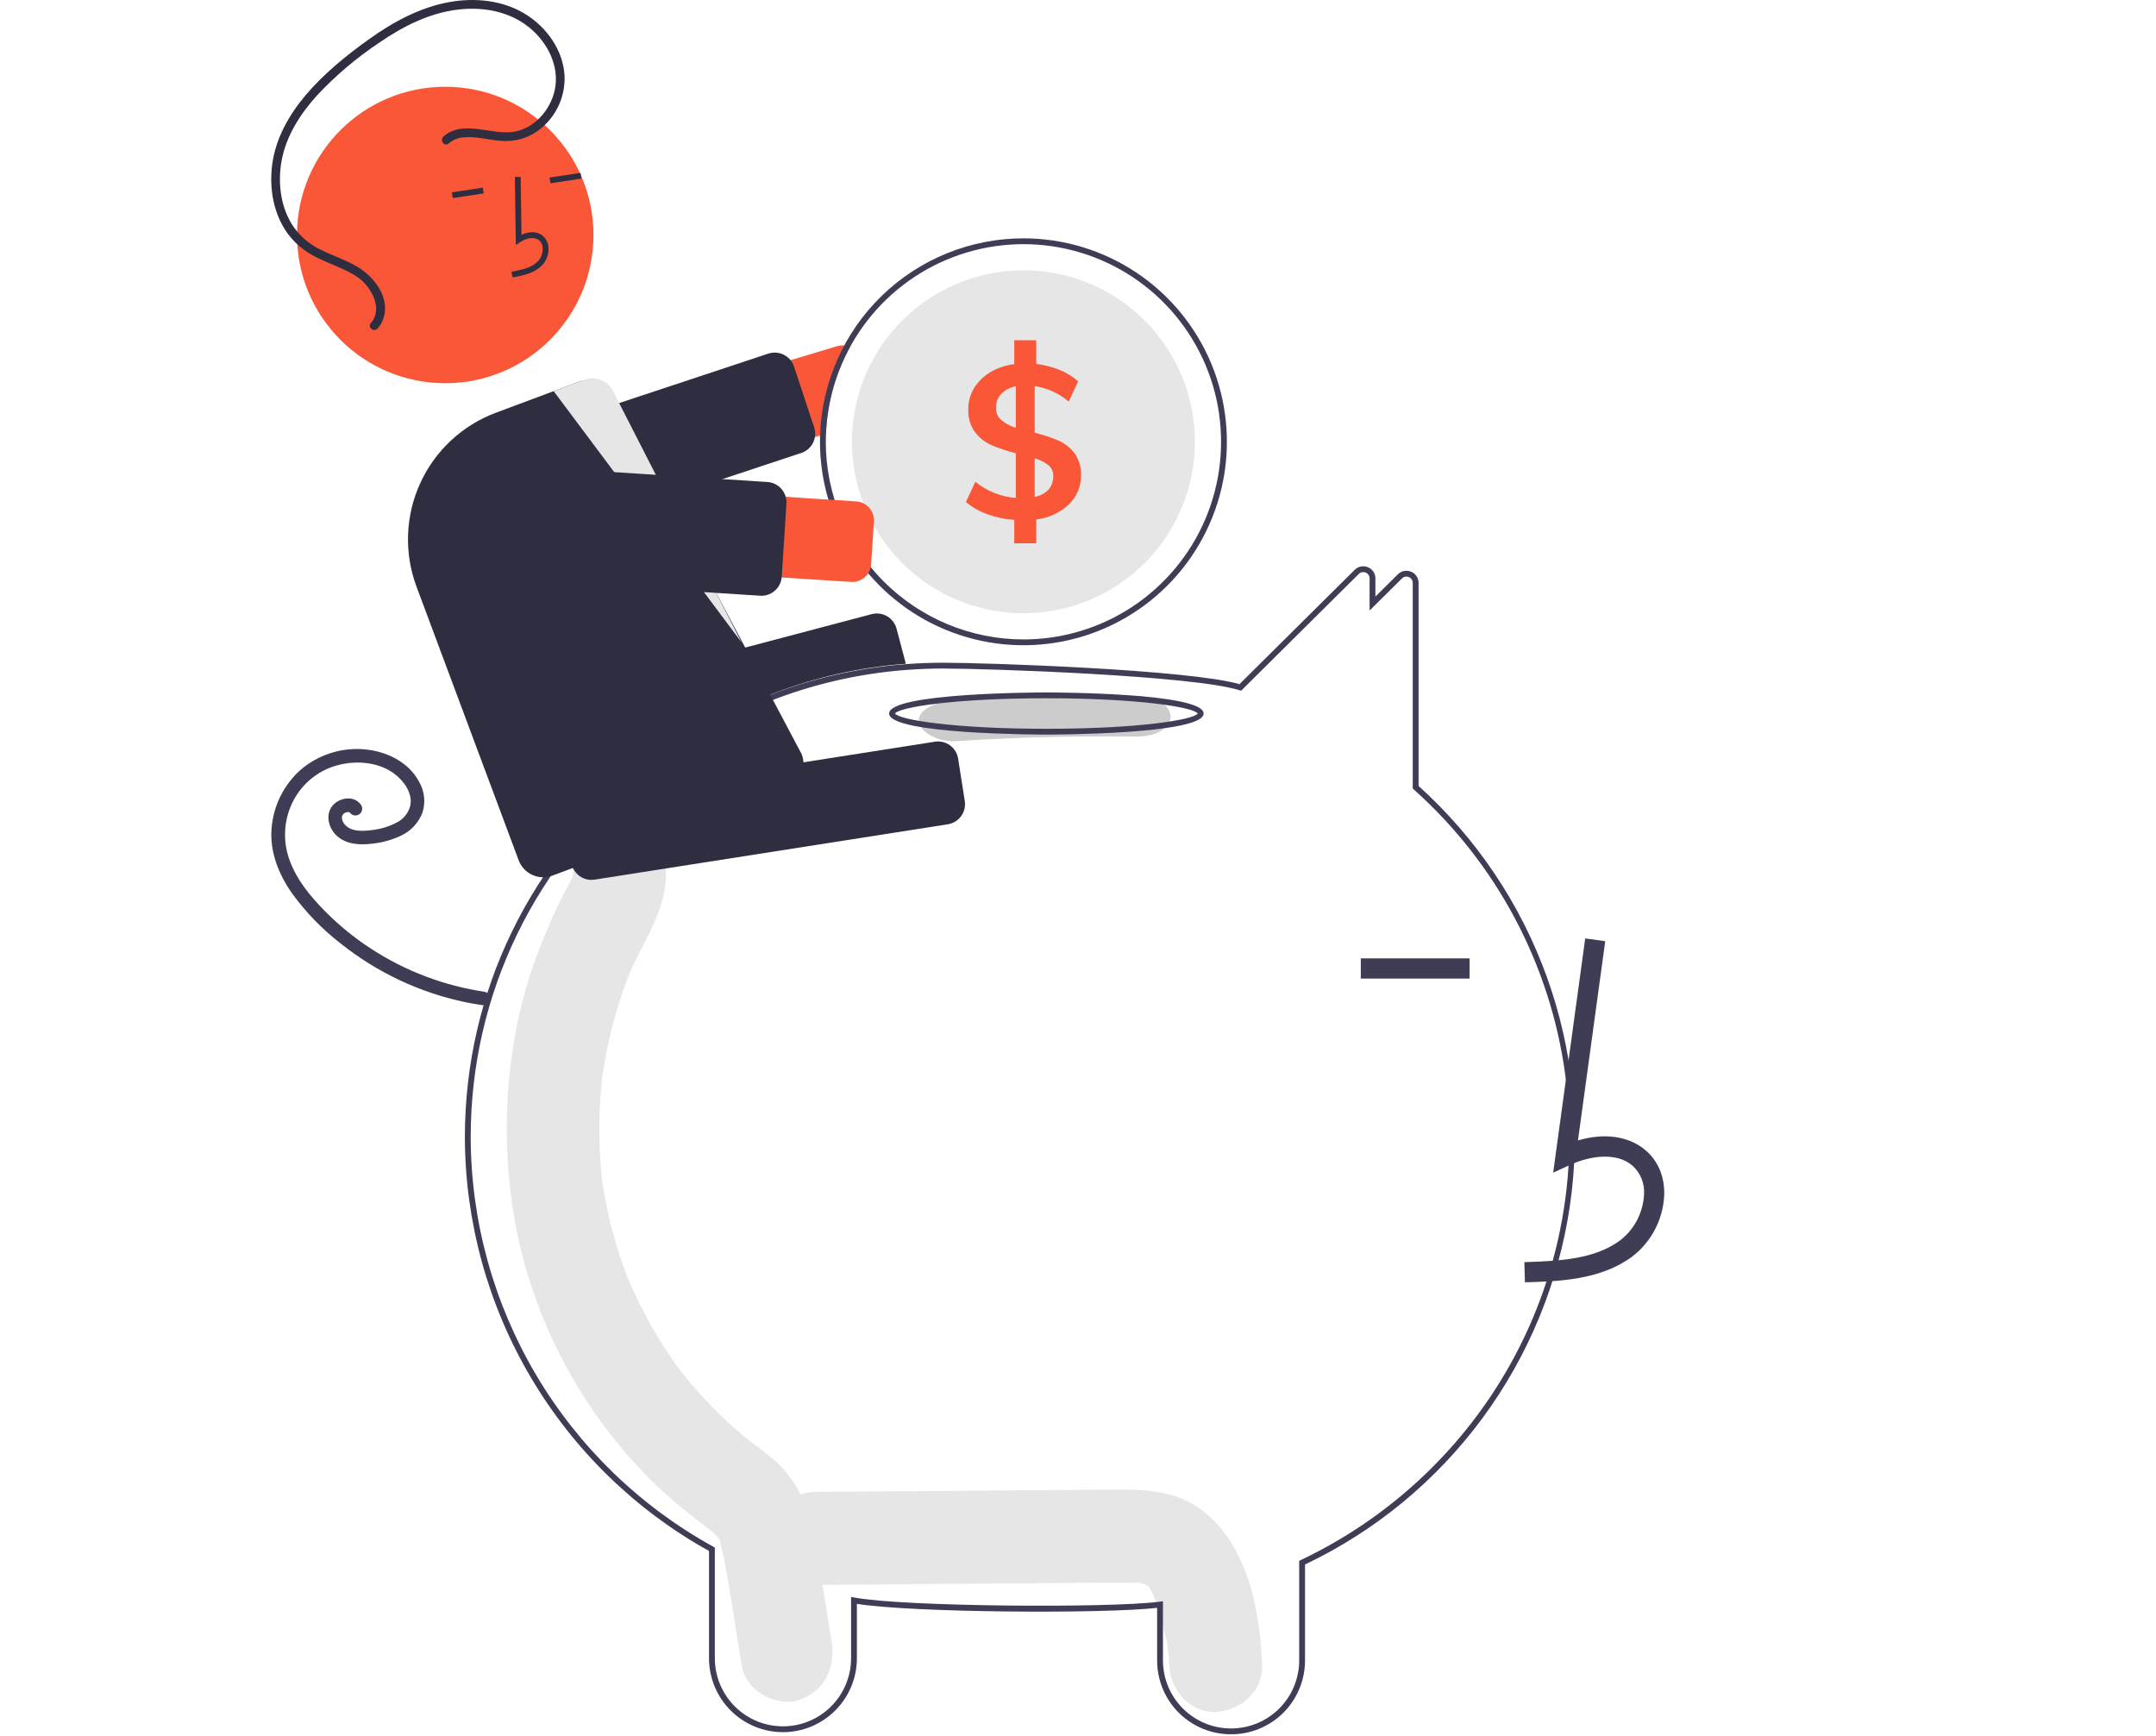 <svg width="318" height="256" viewBox="0 0 318 256" fill="none" xmlns="http://www.w3.org/2000/svg">
<path d="M180.883 226.477C178.688 223.403 175.716 221.153 171.979 220.311C168.721 219.577 165.371 219.702 162.058 219.728L120.179 220.051C116.593 220.079 113.154 223.186 113.32 226.91C113.486 230.602 116.335 233.798 120.179 233.769C132.447 233.674 144.715 233.58 156.982 233.485C159.874 233.463 162.768 233.411 165.661 233.42C166.31 233.422 166.957 233.456 167.606 233.464C167.763 233.466 167.876 233.464 167.957 233.461C167.977 233.467 167.994 233.472 168.02 233.48C168.358 233.573 168.706 233.637 169.046 233.725C168.927 233.728 169.267 233.941 169.438 234.013C169.461 234.059 169.511 234.141 169.595 234.268C169.711 234.486 170.057 235.15 170.071 235.129C170.589 236.441 171.017 237.786 171.351 239.156C172.148 242.177 172.323 242.808 172.438 245.643C172.583 249.223 175.489 252.672 179.297 252.502C182.889 252.341 186.312 249.483 186.156 245.643C185.894 239.172 184.758 231.904 180.883 226.477Z" fill="#E6E6E6"/>
<path d="M122.641 241.955C121.854 237.188 121.083 232.418 120.281 227.654C119.467 222.821 117.806 218.396 114.045 215.224C113.04 214.376 111.998 213.585 110.951 212.796C110.583 212.519 110.216 212.241 109.852 211.958C109.831 211.941 109.817 211.93 109.798 211.915C109.758 211.881 109.71 211.84 109.645 211.786C108.078 210.459 106.563 209.073 105.12 207.6C103.839 206.292 102.614 204.928 101.445 203.509C101.152 203.154 100.864 202.796 100.579 202.435C100.53 202.373 100.267 202.032 100.093 201.81C99.931 201.587 99.636 201.185 99.586 201.115C99.254 200.645 98.927 200.17 98.606 199.691C96.422 196.418 94.53 192.959 92.953 189.353C92.797 188.996 92.644 188.636 92.495 188.274C92.455 188.164 92.403 188.022 92.335 187.833C92.017 186.959 91.7 186.087 91.409 185.202C90.792 183.324 90.261 181.419 89.817 179.485C89.598 178.531 89.4 177.571 89.224 176.607C89.134 176.111 89.049 175.614 88.97 175.116C88.957 175.033 88.88 174.496 88.835 174.192C88.801 173.887 88.739 173.347 88.73 173.264C88.68 172.762 88.635 172.259 88.597 171.756C88.509 170.625 88.45 169.491 88.419 168.355C88.366 166.337 88.402 164.319 88.527 162.302C88.598 161.168 88.7 160.037 88.824 158.908C88.832 158.839 88.838 158.784 88.843 158.734C88.851 158.684 88.859 158.627 88.87 158.555C88.962 157.932 89.059 157.309 89.168 156.688C89.579 154.33 90.115 151.996 90.771 149.694C91.082 148.606 91.419 147.526 91.784 146.456C91.946 145.98 92.114 145.507 92.287 145.035C92.275 145.065 92.793 143.742 92.8 143.698C94.856 138.841 98.218 134.414 98.223 128.897C98.226 125.162 95.066 121.583 91.364 121.756C89.518 121.825 87.771 122.609 86.492 123.941C85.212 125.273 84.5 127.05 84.505 128.897C84.505 128.981 84.504 129.052 84.504 129.122C84.469 129.238 84.441 129.335 84.415 129.421C84.014 130.292 83.523 131.12 83.083 131.969C81.878 134.294 80.85 136.695 79.873 139.132C78.273 143.099 77.049 147.208 76.216 151.404C74.406 160.598 74.265 170.042 75.801 179.286C78.461 195.496 87.231 211.013 99.423 221.443C100.481 222.348 101.565 223.222 102.659 224.079C103.112 224.434 103.569 224.782 104.027 225.128C104.244 225.291 105.143 226 104.747 225.656C105.597 226.382 105.955 226.747 106.173 227.281C106.205 227.404 106.248 227.571 106.306 227.8C106.46 228.403 106.606 229.004 106.728 229.614C107.789 234.952 108.527 240.379 109.413 245.752C110.022 249.443 114.567 251.845 117.851 250.739C121.673 249.451 123.294 245.91 122.641 241.955Z" fill="#E6E6E6"/>
<path d="M181.577 255.8C178.697 255.807 175.931 254.672 173.886 252.643C171.842 250.613 170.685 247.856 170.671 244.975V237.151C162.48 238.068 134.429 237.856 126.388 236.564V244.662C126.367 247.541 125.208 250.294 123.165 252.321C121.122 254.349 118.361 255.487 115.482 255.487C112.604 255.487 109.843 254.349 107.8 252.321C105.757 250.294 104.598 247.541 104.577 244.662V228.762C93.686 222.712 84.608 213.865 78.278 203.135C71.947 192.405 68.595 180.18 68.567 167.722C68.567 146.361 78.248 126.434 95.128 113.05C106.103 104.319 119.438 99.068 133.419 97.972C135.317 97.823 137.226 97.748 139.094 97.748C145.676 97.748 175.369 98.764 182.819 100.908L199.807 84.051C200.057 83.8 200.376 83.629 200.723 83.56C201.071 83.491 201.431 83.526 201.758 83.663C202.087 83.794 202.369 84.021 202.567 84.316C202.765 84.61 202.869 84.957 202.866 85.312V87.992L206.173 84.716C206.423 84.464 206.741 84.293 207.089 84.224C207.436 84.154 207.796 84.19 208.122 84.326C208.452 84.457 208.735 84.685 208.933 84.979C209.13 85.274 209.235 85.621 209.232 85.976V115.926C217.756 123.611 224.253 133.28 228.147 144.076C232.041 154.872 233.211 166.462 231.555 177.819C229.898 189.175 225.466 199.948 218.651 209.182C211.835 218.416 202.847 225.826 192.483 230.756V244.975C192.469 247.856 191.313 250.613 189.268 252.643C187.224 254.672 184.458 255.807 181.577 255.8ZM171.529 236.179V244.975C171.55 247.626 172.619 250.161 174.501 252.028C176.383 253.895 178.926 254.942 181.577 254.942C184.228 254.942 186.771 253.895 188.654 252.028C190.536 250.161 191.604 247.626 191.625 244.975V230.215L191.87 230.098C203.499 224.58 213.372 215.947 220.391 205.157C229.335 191.388 233.055 174.872 230.877 158.598C228.699 142.325 220.767 127.368 208.517 116.436L208.374 116.308V85.976C208.377 85.792 208.324 85.611 208.221 85.458C208.118 85.305 207.971 85.187 207.799 85.121C207.628 85.047 207.439 85.028 207.257 85.064C207.075 85.1 206.908 85.191 206.778 85.323L202.008 90.048V85.312C202.011 85.127 201.958 84.947 201.855 84.793C201.752 84.641 201.605 84.523 201.433 84.456C201.262 84.383 201.073 84.364 200.89 84.4C200.708 84.437 200.541 84.527 200.411 84.66L183.059 101.878L182.812 101.801C175.887 99.633 145.726 98.605 139.094 98.605C137.248 98.605 135.362 98.68 133.486 98.827C119.675 99.91 106.502 105.097 95.661 113.722C78.987 126.942 69.424 146.624 69.424 167.722C69.453 180.07 72.787 192.185 79.081 202.809C85.374 213.432 94.397 222.177 105.213 228.134L105.434 228.257V244.662C105.456 247.313 106.525 249.847 108.407 251.714C110.289 253.58 112.832 254.627 115.482 254.627C118.133 254.627 120.676 253.58 122.558 251.714C124.44 249.847 125.509 247.313 125.531 244.662V235.538L126.039 235.633C133.265 236.993 163.691 237.207 171.044 236.242L171.529 236.179Z" fill="#3F3D56"/>
<path d="M123.46 51.064L75.988 65.331C74.478 65.786 73.21 66.822 72.464 68.212C71.718 69.601 71.553 71.23 72.007 72.741C72.461 74.251 73.496 75.52 74.885 76.267C76.273 77.015 77.902 77.181 79.413 76.729L120.957 64.242L121.827 63.98C122.003 59.495 123.22 55.113 125.381 51.18C125.11 51.058 124.82 50.982 124.523 50.957C124.165 50.922 123.804 50.958 123.46 51.064Z" fill="#F95738"/>
<path d="M78.592 79.771C77.962 79.769 77.348 79.57 76.837 79.201C76.327 78.831 75.945 78.311 75.746 77.713L72.778 68.755C72.654 68.381 72.605 67.986 72.633 67.593C72.662 67.2 72.768 66.816 72.945 66.464C73.122 66.112 73.366 65.798 73.664 65.54C73.963 65.283 74.308 65.086 74.683 64.963L113.321 52.158C113.695 52.034 114.089 51.985 114.482 52.013C114.875 52.042 115.259 52.148 115.611 52.324C115.963 52.501 116.277 52.746 116.535 53.044C116.793 53.342 116.989 53.688 117.113 54.062L120.082 63.02C120.328 63.756 120.279 64.56 119.943 65.261C119.608 65.962 119.013 66.505 118.284 66.775C118.248 66.788 118.212 66.801 118.176 66.812L79.539 79.617C79.234 79.719 78.914 79.771 78.592 79.771Z" fill="#2F2E41"/>
<path d="M150.952 35.155C143.154 35.158 135.662 38.196 130.064 43.624C124.466 49.053 121.2 56.447 120.957 64.242C120.948 64.546 120.944 64.855 120.944 65.163C120.944 71.098 122.704 76.9 126.001 81.835C129.298 86.77 133.985 90.616 139.468 92.887C144.951 95.158 150.985 95.753 156.806 94.595C162.627 93.437 167.974 90.579 172.171 86.382C176.367 82.186 179.225 76.839 180.383 71.018C181.541 65.197 180.947 59.163 178.676 53.68C176.404 48.197 172.558 43.51 167.623 40.213C162.689 36.915 156.887 35.155 150.952 35.155ZM150.952 94.314C143.223 94.306 135.813 91.232 130.348 85.767C124.883 80.302 121.809 72.892 121.801 65.163C121.801 64.765 121.81 64.37 121.827 63.98C122.059 58.27 123.965 52.754 127.307 48.118C130.648 43.482 135.279 39.931 140.623 37.906C145.967 35.881 151.789 35.471 157.364 36.728C162.939 37.985 168.021 40.853 171.979 44.975C175.937 49.098 178.596 54.293 179.626 59.914C180.655 65.536 180.009 71.335 177.769 76.593C175.528 81.85 171.791 86.333 167.023 89.484C162.256 92.634 156.667 94.314 150.952 94.314Z" fill="#3F3D56"/>
<path d="M176.244 65.163C176.244 71.871 173.58 78.305 168.836 83.048C164.093 87.791 157.66 90.456 150.952 90.456C144.244 90.456 137.811 87.791 133.067 83.048C128.324 78.305 125.659 71.871 125.659 65.163C125.659 64.362 125.698 63.573 125.771 62.793C126.38 56.319 129.46 50.328 134.37 46.065C139.28 41.802 145.643 39.594 152.138 39.899C158.634 40.204 164.762 42.999 169.251 47.704C173.74 52.408 176.244 58.661 176.244 65.163Z" fill="#E6E6E6"/>
<path d="M158.484 66.844C157.871 66.038 157.064 65.399 156.139 64.987C154.998 64.507 153.819 64.12 152.615 63.83V56.945C154.466 57.224 156.202 58.016 157.626 59.23L159.024 56.251C158.22 55.535 157.297 54.965 156.297 54.566C155.189 54.117 154.025 53.819 152.838 53.679V50.189H149.601V53.713C148.352 53.853 147.146 54.258 146.065 54.901C145.088 55.479 144.266 56.285 143.668 57.25C143.098 58.192 142.803 59.274 142.815 60.375C142.76 61.568 143.105 62.745 143.797 63.719C144.434 64.561 145.275 65.228 146.24 65.656C147.4 66.151 148.599 66.549 149.824 66.844V73.441C147.64 73.276 145.559 72.446 143.861 71.062L142.464 74.046C143.413 74.83 144.493 75.443 145.653 75.855C146.925 76.31 148.254 76.587 149.601 76.678V80.137H152.838V76.614C154.636 76.417 156.322 75.644 157.643 74.41C158.226 73.852 158.686 73.179 158.994 72.433C159.302 71.688 159.453 70.887 159.435 70.08C159.489 68.925 159.154 67.786 158.484 66.844ZM149.824 63.101C149.036 62.862 148.303 62.469 147.668 61.944C147.416 61.72 147.218 61.443 147.086 61.133C146.954 60.824 146.892 60.489 146.905 60.152C146.882 59.388 147.162 58.647 147.685 58.09C148.265 57.506 149.013 57.118 149.824 56.98V63.101ZM154.647 72.224C154.1 72.785 153.388 73.156 152.615 73.283V67.607C153.354 67.805 154.045 68.151 154.647 68.623C154.875 68.818 155.057 69.061 155.177 69.336C155.298 69.611 155.356 69.909 155.346 70.209C155.376 70.945 155.126 71.664 154.647 72.224Z" fill="#F95738"/>
<path d="M79.97 116.076C79.307 116.075 78.663 115.855 78.138 115.451C77.613 115.046 77.236 114.48 77.065 113.84L75.449 107.723C75.247 106.954 75.358 106.136 75.758 105.449C76.157 104.761 76.814 104.261 77.582 104.057L128.57 90.583C129.339 90.382 130.157 90.495 130.844 90.895C131.531 91.296 132.031 91.952 132.236 92.72L133.605 97.903L133.348 97.923C120.271 98.94 107.759 103.681 97.293 111.586L97.218 111.622L80.731 115.977C80.483 116.043 80.227 116.076 79.97 116.076Z" fill="#2F2E41"/>
<path d="M71.525 146.292C65.544 145.409 59.824 143.246 54.754 139.951C52.242 138.32 49.917 136.418 47.821 134.28C45.751 132.169 43.771 129.77 42.746 126.959C41.76 124.358 41.81 121.477 42.888 118.913C43.951 116.364 45.981 114.34 48.533 113.286C51.101 112.262 54.203 112.152 56.702 113.274C57.893 113.796 58.923 114.625 59.687 115.677C60.043 116.162 60.306 116.708 60.464 117.288C60.61 117.814 60.623 118.367 60.502 118.899C60.356 119.431 60.097 119.924 59.744 120.348C59.391 120.771 58.952 121.113 58.456 121.353C57.364 121.913 56.18 122.274 54.961 122.419C53.735 122.586 51.974 122.738 50.988 121.754C50.785 121.559 50.626 121.324 50.52 121.063C50.446 120.864 50.42 120.649 50.446 120.438C50.431 120.531 50.505 120.236 50.501 120.247C50.485 120.291 50.418 120.398 50.514 120.234C50.544 120.18 50.577 120.128 50.614 120.078C50.581 120.121 50.51 120.191 50.637 120.07C50.743 119.955 50.879 119.871 51.029 119.828C51.089 119.811 51.149 119.797 51.208 119.781C51.36 119.74 51.058 119.783 51.212 119.778C51.272 119.776 51.332 119.778 51.392 119.775C51.544 119.768 51.242 119.734 51.388 119.77C51.444 119.785 51.5 119.798 51.556 119.816C51.677 119.854 51.47 119.727 51.552 119.822C51.648 119.933 51.451 119.714 51.56 119.822C51.615 119.875 51.666 119.931 51.714 119.991C51.903 120.178 52.158 120.282 52.424 120.282C52.69 120.282 52.946 120.178 53.135 119.991C53.318 119.799 53.42 119.545 53.42 119.28C53.42 119.015 53.318 118.761 53.135 118.57C52.144 117.341 50.187 117.645 49.184 118.683C47.906 120.007 48.412 122.105 49.656 123.26C51.063 124.568 53.057 124.659 54.868 124.44C56.398 124.293 57.889 123.872 59.27 123.196C60.642 122.522 61.715 121.363 62.281 119.943C62.537 119.185 62.629 118.382 62.55 117.586C62.472 116.79 62.226 116.02 61.828 115.326C60.23 112.321 56.919 110.78 53.647 110.513C51.962 110.381 50.268 110.584 48.663 111.111C47.057 111.639 45.572 112.479 44.294 113.583C41.829 115.802 40.312 118.883 40.055 122.189C39.769 125.617 41.099 128.946 43.038 131.712C45.068 134.523 47.49 137.028 50.231 139.151C55.589 143.429 61.875 146.393 68.584 147.807C69.382 147.972 70.184 148.113 70.991 148.23C71.248 148.292 71.518 148.254 71.748 148.124C71.978 147.994 72.149 147.781 72.227 147.528C72.296 147.271 72.261 146.998 72.13 146.766C71.998 146.535 71.781 146.365 71.525 146.292Z" fill="#3F3D56"/>
<path d="M167.287 102.619C158.524 102.496 149.788 102.718 141.08 103.287C138.104 103.481 135.529 104.533 135.529 106.301C135.529 107.78 138.083 109.511 141.08 109.316C149.784 108.747 158.519 108.525 167.287 108.649C174.435 108.749 174.431 102.72 167.287 102.619Z" fill="#CCCCCC"/>
<path d="M154.335 108.35C153.388 108.35 131.141 108.314 131.141 105.241C131.141 102.169 153.388 102.133 154.335 102.133C155.282 102.133 177.529 102.169 177.529 105.241C177.529 108.314 155.282 108.35 154.335 108.35ZM132.011 105.241C132.619 106.173 140.797 107.493 154.335 107.493C167.873 107.493 176.05 106.173 176.659 105.241C176.051 104.31 167.873 102.991 154.335 102.991C140.797 102.991 132.619 104.31 132.011 105.241Z" fill="#3F3D56"/>
<path d="M224.92 189.136C229.844 188.999 235.974 188.828 240.696 185.379C242.102 184.309 243.257 182.946 244.08 181.383C244.904 179.82 245.376 178.096 245.463 176.332C245.559 173.608 244.575 171.23 242.691 169.638C240.225 167.554 236.624 167.066 232.743 168.206L236.764 138.821L233.812 138.416L229.085 172.963L231.55 171.832C234.408 170.521 238.331 169.854 240.768 171.914C241.367 172.452 241.833 173.122 242.131 173.87C242.429 174.618 242.55 175.425 242.485 176.227C242.413 177.54 242.059 178.822 241.447 179.986C240.835 181.15 239.979 182.169 238.938 182.972C235.263 185.657 230.378 186.003 224.837 186.158L224.92 189.136Z" fill="#3F3D56"/>
<path d="M216.758 141.355H200.711V144.334H216.758V141.355Z" fill="#3F3D56"/>
<path d="M87.231 129.779C86.517 129.777 85.827 129.52 85.284 129.055C84.742 128.591 84.383 127.948 84.271 127.242L83.292 120.991C83.169 120.205 83.364 119.403 83.833 118.76C84.302 118.117 85.006 117.686 85.792 117.562L137.891 109.399C138.677 109.277 139.479 109.471 140.122 109.94C140.765 110.409 141.196 111.113 141.32 111.899L142.299 118.15C142.422 118.936 142.227 119.739 141.758 120.382C141.29 121.025 140.585 121.455 139.799 121.579L87.7 129.742C87.545 129.767 87.388 129.779 87.231 129.779Z" fill="#2F2E41"/>
<path d="M65.67 56.524C77.745 56.524 87.533 46.736 87.533 34.661C87.533 22.587 77.745 12.798 65.67 12.798C53.596 12.798 43.807 22.587 43.807 34.661C43.807 46.736 53.596 56.524 65.67 56.524Z" fill="#F95738"/>
<path d="M78.049 40.318C78.747 40.074 79.385 39.683 79.921 39.171C80.274 38.806 80.544 38.368 80.711 37.888C80.878 37.408 80.938 36.898 80.887 36.392C80.857 36.031 80.745 35.683 80.558 35.373C80.371 35.063 80.115 34.801 79.81 34.607C79.019 34.12 77.973 34.139 76.918 34.628L76.796 26.094L75.939 26.106L76.082 36.139L76.734 35.711C77.491 35.215 78.579 34.856 79.361 35.337C79.554 35.464 79.716 35.635 79.833 35.835C79.95 36.035 80.019 36.259 80.035 36.49C80.071 36.867 80.026 37.247 79.902 37.604C79.778 37.962 79.578 38.289 79.317 38.562C78.387 39.484 77.012 39.793 75.442 40.076L75.594 40.92C76.428 40.793 77.25 40.592 78.049 40.318Z" fill="#2F2E41"/>
<path d="M85.624 25.494L81.059 26.186L81.187 27.034L85.752 26.342L85.624 25.494Z" fill="#2F2E41"/>
<path d="M71.213 27.677L66.647 28.368L66.776 29.216L71.341 28.524L71.213 27.677Z" fill="#2F2E41"/>
<path d="M80.118 129.397C79.332 129.395 78.564 129.154 77.919 128.706C77.273 128.257 76.779 127.623 76.502 126.887L61.428 86.518C59.586 81.567 59.783 76.088 61.975 71.281C64.168 66.475 68.178 62.735 73.125 60.882L85.381 56.305C85.855 56.127 86.36 56.044 86.866 56.062C87.372 56.079 87.87 56.197 88.33 56.407C88.789 56.613 89.203 56.907 89.547 57.274C89.891 57.641 90.159 58.073 90.334 58.545L118.257 111.266C118.439 111.741 118.524 112.248 118.509 112.757C118.494 113.265 118.378 113.766 118.168 114.229C117.959 114.693 117.66 115.111 117.288 115.458C116.917 115.806 116.48 116.077 116.004 116.255L81.466 129.152C81.035 129.313 80.578 129.396 80.118 129.397Z" fill="#2F2E41"/>
<path d="M81.663 57.693L109.368 94.743L90.621 58.082C90.466 57.655 90.229 57.261 89.922 56.926C89.615 56.59 89.245 56.318 88.833 56.125C88.421 55.932 87.975 55.822 87.521 55.801C87.067 55.781 86.612 55.85 86.185 56.005L81.663 57.693Z" fill="#E6E6E6"/>
<path d="M125.531 85.83L76.063 82.644C75.283 82.594 74.521 82.39 73.82 82.046C73.119 81.701 72.492 81.221 71.976 80.634C71.46 80.047 71.065 79.365 70.813 78.625C70.561 77.886 70.457 77.104 70.508 76.324C70.558 75.544 70.761 74.782 71.106 74.081C71.451 73.379 71.93 72.753 72.517 72.237C73.104 71.722 73.787 71.326 74.526 71.074C75.266 70.822 76.048 70.718 76.828 70.769L126.296 73.955C126.661 73.978 127.018 74.074 127.346 74.235C127.675 74.397 127.968 74.621 128.21 74.896C128.451 75.171 128.636 75.49 128.754 75.837C128.872 76.183 128.921 76.549 128.898 76.915L128.491 83.229C128.443 83.966 128.105 84.655 127.55 85.142C126.995 85.63 126.269 85.878 125.531 85.83Z" fill="#F95738"/>
<path d="M112.312 87.873C112.247 87.873 112.181 87.871 112.116 87.867L71.495 85.25C71.102 85.225 70.718 85.123 70.364 84.949C70.01 84.775 69.694 84.533 69.434 84.237C69.174 83.941 68.975 83.597 68.848 83.224C68.721 82.851 68.668 82.456 68.694 82.063L69.388 71.278C69.413 70.885 69.516 70.5 69.69 70.147C69.864 69.793 70.106 69.477 70.402 69.217C70.698 68.957 71.042 68.758 71.415 68.631C71.788 68.504 72.183 68.451 72.576 68.477L113.196 71.093C113.99 71.145 114.731 71.51 115.256 72.107C115.781 72.705 116.048 73.486 115.998 74.28L115.303 85.065C115.265 85.643 115.061 86.198 114.715 86.662C114.369 87.127 113.897 87.482 113.354 87.685C113.021 87.81 112.668 87.873 112.312 87.873Z" fill="#2F2E41"/>
<path d="M65.419 20.123C68.296 17.649 72.245 19.862 75.543 19.474C78.699 19.104 81.191 16.273 81.827 13.266C82.57 9.758 80.749 6.243 78.065 4.056C75.125 1.66 71.227 0.972 67.532 1.415C63.298 1.923 59.425 3.897 55.95 6.284C52.596 8.518 49.512 11.131 46.758 14.073C44.293 16.796 42.204 20.042 41.537 23.706C40.931 27.036 41.394 30.726 43.362 33.546C44.406 34.992 45.805 36.145 47.424 36.892C49.112 37.721 50.912 38.314 52.547 39.251C55.02 40.668 57.423 43.606 56.649 46.663C56.483 47.331 56.155 47.948 55.694 48.459C55.141 49.074 54.143 48.262 54.698 47.646C55.672 46.565 55.634 45.122 55.114 43.831C54.497 42.376 53.404 41.173 52.014 40.421C50.302 39.442 48.412 38.838 46.658 37.947C44.978 37.132 43.521 35.924 42.409 34.425C40.309 31.507 39.681 27.71 40.157 24.197C40.672 20.395 42.626 16.94 45.074 14.045C47.739 10.895 51.013 8.228 54.356 5.832C57.945 3.261 61.909 1.088 66.295 0.302C70.098 -0.38 74.219 0.04 77.545 2.112C80.648 4.046 83.028 7.373 83.265 11.091C83.35 12.783 82.983 14.467 82.201 15.969C81.419 17.472 80.251 18.739 78.817 19.64C77.346 20.521 75.635 20.917 73.926 20.773C72.099 20.657 70.27 20.097 68.432 20.252C67.6 20.303 66.807 20.623 66.173 21.165C65.545 21.705 64.796 20.659 65.419 20.123Z" fill="#2F2E41"/>
</svg>
